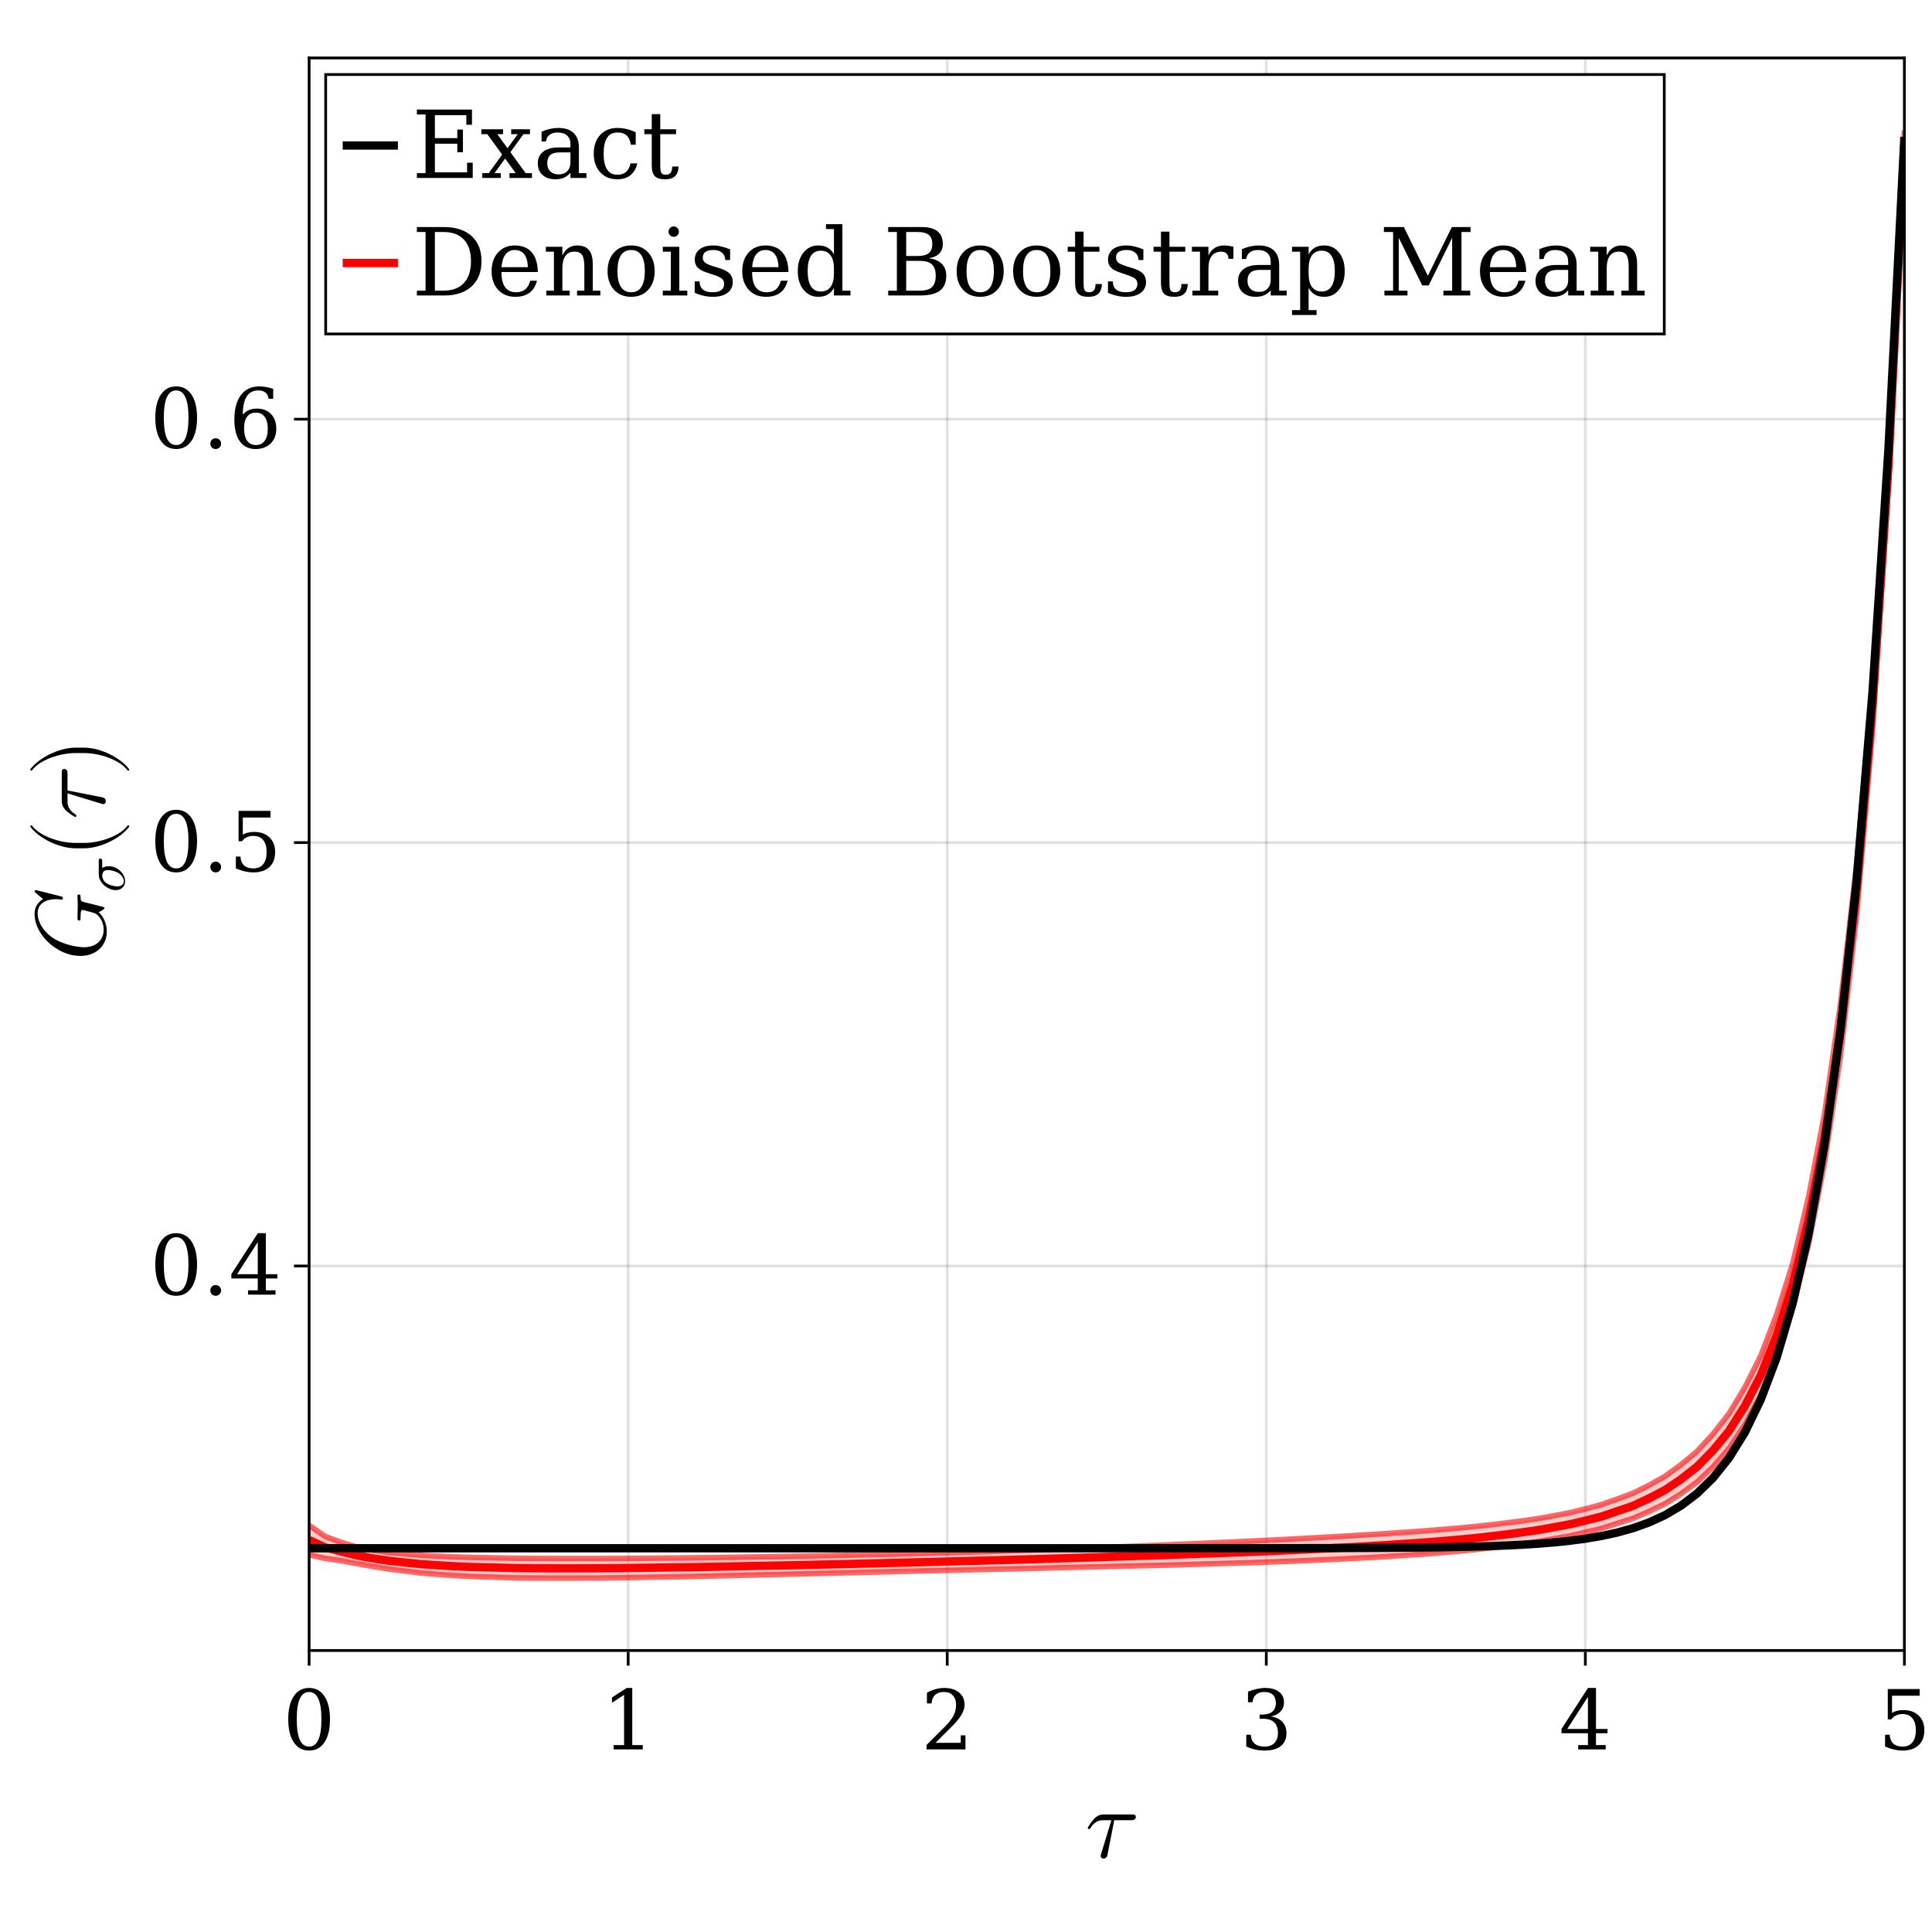 <?xml version="1.0" encoding="UTF-8"?>
<svg xmlns="http://www.w3.org/2000/svg" xmlns:xlink="http://www.w3.org/1999/xlink" width="525" height="525" viewBox="0 0 525 525">
<defs>
<g>
<g id="glyph-0-0-38b1ba74">
<path d="M 13.797 -10.984 C 13.797 -11.641 13.234 -11.641 12.719 -11.641 L 5.156 -11.641 C 4.609 -11.641 3.562 -11.641 2.375 -10.375 C 1.484 -9.391 0.734 -8.094 0.734 -7.938 C 0.734 -7.938 0.734 -7.672 1.047 -7.672 C 1.266 -7.672 1.328 -7.781 1.484 -7.984 C 2.812 -10.078 4.344 -10.078 4.906 -10.078 L 7.156 -10.078 L 4.516 -1.406 C 4.406 -1.078 4.234 -0.516 4.234 -0.406 C 4.234 -0.109 4.422 0.328 5.016 0.328 C 5.906 0.328 6.047 -0.438 6.125 -0.844 L 7.938 -10.078 L 12.469 -10.078 C 12.828 -10.078 13.797 -10.078 13.797 -10.984 Z M 13.797 -10.984 "/>
</g>
<g id="glyph-1-0-38b1ba74">
<path d="M 7.156 -0.766 C 8.27 -0.766 9.102 -1.379 9.656 -2.609 C 10.219 -3.836 10.5 -5.695 10.5 -8.188 C 10.5 -10.676 10.219 -12.535 9.656 -13.766 C 9.102 -14.992 8.27 -15.609 7.156 -15.609 C 6.031 -15.609 5.188 -14.992 4.625 -13.766 C 4.07 -12.535 3.797 -10.676 3.797 -8.188 C 3.797 -5.695 4.07 -3.836 4.625 -2.609 C 5.188 -1.379 6.031 -0.766 7.156 -0.766 Z M 7.156 0.312 C 5.375 0.312 3.984 -0.43 2.984 -1.922 C 1.984 -3.41 1.484 -5.5 1.484 -8.188 C 1.484 -10.875 1.984 -12.961 2.984 -14.453 C 3.984 -15.953 5.375 -16.703 7.156 -16.703 C 8.938 -16.703 10.328 -15.953 11.328 -14.453 C 12.328 -12.961 12.828 -10.875 12.828 -8.188 C 12.828 -5.5 12.328 -3.41 11.328 -1.922 C 10.328 -0.43 8.938 0.312 7.156 0.312 Z M 7.156 0.312 "/>
</g>
<g id="glyph-1-1-38b1ba74">
<path d="M 2.125 -1.141 C 2.125 -1.555 2.258 -1.906 2.531 -2.188 C 2.812 -2.469 3.16 -2.609 3.578 -2.609 C 3.984 -2.609 4.328 -2.469 4.609 -2.188 C 4.898 -1.906 5.047 -1.555 5.047 -1.141 C 5.047 -0.734 4.898 -0.391 4.609 -0.109 C 4.328 0.172 3.984 0.312 3.578 0.312 C 3.16 0.312 2.812 0.172 2.531 -0.109 C 2.258 -0.391 2.125 -0.734 2.125 -1.141 Z M 2.125 -1.141 "/>
</g>
<g id="glyph-2-0-38b1ba74">
<path d="M 3.203 0 L 3.203 -1.172 L 6.047 -1.172 L 6.047 -14.812 L 2.75 -12.672 L 2.75 -14.109 L 6.75 -16.703 L 8.266 -16.703 L 8.266 -1.172 L 11.125 -1.172 L 11.125 0 Z M 3.203 0 "/>
</g>
<g id="glyph-3-0-38b1ba74">
<path d="M 2.875 -12.484 L 1.641 -12.484 L 1.641 -15.406 C 2.43 -15.832 3.223 -16.156 4.016 -16.375 C 4.805 -16.594 5.582 -16.703 6.344 -16.703 C 8.051 -16.703 9.398 -16.285 10.391 -15.453 C 11.379 -14.629 11.875 -13.504 11.875 -12.078 C 11.875 -10.473 10.754 -8.555 8.516 -6.328 C 8.336 -6.16 8.207 -6.031 8.125 -5.938 L 3.984 -1.797 L 10.828 -1.797 L 10.828 -3.828 L 12.109 -3.828 L 12.109 0 L 1.531 0 L 1.531 -1.203 L 6.5 -6.156 C 7.602 -7.258 8.391 -8.27 8.859 -9.188 C 9.328 -10.102 9.562 -11.066 9.562 -12.078 C 9.562 -13.191 9.27 -14.055 8.688 -14.672 C 8.113 -15.297 7.32 -15.609 6.312 -15.609 C 5.27 -15.609 4.461 -15.348 3.891 -14.828 C 3.316 -14.305 2.977 -13.523 2.875 -12.484 Z M 2.875 -12.484 "/>
</g>
<g id="glyph-3-1-38b1ba74">
<path d="M 7.859 -5.562 L 7.859 -14.281 L 2.25 -5.562 Z M 12.688 0 L 5.219 0 L 5.219 -1.172 L 7.859 -1.172 L 7.859 -4.391 L 0.688 -4.391 L 0.688 -5.578 L 7.875 -16.703 L 10.047 -16.703 L 10.047 -5.562 L 13.188 -5.562 L 13.188 -4.391 L 10.047 -4.391 L 10.047 -1.172 L 12.688 -1.172 Z M 12.688 0 "/>
</g>
<g id="glyph-3-2-38b1ba74">
<path d="M 11.312 -16.406 L 11.312 -14.594 L 3.797 -14.594 L 3.797 -9.906 C 4.18 -10.164 4.629 -10.359 5.141 -10.484 C 5.648 -10.617 6.219 -10.688 6.844 -10.688 C 8.613 -10.688 10.008 -10.195 11.031 -9.219 C 12.062 -8.238 12.578 -6.898 12.578 -5.203 C 12.578 -3.461 12.055 -2.109 11.016 -1.141 C 9.984 -0.172 8.531 0.312 6.656 0.312 C 5.906 0.312 5.133 0.219 4.344 0.031 C 3.551 -0.145 2.738 -0.422 1.906 -0.797 L 1.906 -3.984 L 3.156 -3.984 C 3.219 -2.941 3.547 -2.145 4.141 -1.594 C 4.742 -1.039 5.582 -0.766 6.656 -0.766 C 7.812 -0.766 8.703 -1.145 9.328 -1.906 C 9.953 -2.664 10.266 -3.766 10.266 -5.203 C 10.266 -6.617 9.953 -7.707 9.328 -8.469 C 8.711 -9.227 7.82 -9.609 6.656 -9.609 C 6 -9.609 5.414 -9.488 4.906 -9.25 C 4.406 -9.02 3.961 -8.656 3.578 -8.156 L 2.641 -8.156 L 2.641 -16.406 Z M 11.312 -16.406 "/>
</g>
<g id="glyph-3-3-38b1ba74">
<path d="M 7.359 -0.766 C 8.391 -0.766 9.18 -1.145 9.734 -1.906 C 10.297 -2.664 10.578 -3.754 10.578 -5.172 C 10.578 -6.598 10.297 -7.688 9.734 -8.438 C 9.18 -9.195 8.391 -9.578 7.359 -9.578 C 6.316 -9.578 5.52 -9.211 4.969 -8.484 C 4.414 -7.754 4.141 -6.695 4.141 -5.312 C 4.141 -3.852 4.414 -2.727 4.969 -1.938 C 5.531 -1.156 6.328 -0.766 7.359 -0.766 Z M 3.781 -9.031 C 4.281 -9.582 4.844 -9.992 5.469 -10.266 C 6.102 -10.535 6.816 -10.672 7.609 -10.672 C 9.234 -10.672 10.52 -10.176 11.469 -9.188 C 12.414 -8.207 12.891 -6.867 12.891 -5.172 C 12.891 -3.516 12.379 -2.188 11.359 -1.188 C 10.336 -0.188 8.973 0.312 7.266 0.312 C 5.422 0.312 4 -0.375 3 -1.75 C 2 -3.133 1.5 -5.109 1.5 -7.672 C 1.5 -10.535 2.086 -12.754 3.266 -14.328 C 4.453 -15.91 6.117 -16.703 8.266 -16.703 C 8.836 -16.703 9.441 -16.645 10.078 -16.531 C 10.723 -16.426 11.379 -16.266 12.047 -16.047 L 12.047 -13.344 L 10.797 -13.344 C 10.711 -14.082 10.43 -14.645 9.953 -15.031 C 9.473 -15.414 8.832 -15.609 8.031 -15.609 C 6.613 -15.609 5.555 -15.066 4.859 -13.984 C 4.16 -12.91 3.801 -11.258 3.781 -9.031 Z M 3.781 -9.031 "/>
</g>
<g id="glyph-4-0-38b1ba74">
<path d="M 2.188 -15.703 C 3.039 -16.023 3.859 -16.27 4.641 -16.438 C 5.43 -16.613 6.172 -16.703 6.859 -16.703 C 8.461 -16.703 9.711 -16.352 10.609 -15.656 C 11.516 -14.969 11.969 -14.008 11.969 -12.781 C 11.969 -11.789 11.656 -10.961 11.031 -10.297 C 10.414 -9.641 9.535 -9.191 8.391 -8.953 C 9.742 -8.766 10.789 -8.273 11.531 -7.484 C 12.27 -6.703 12.641 -5.68 12.641 -4.422 C 12.641 -2.891 12.125 -1.719 11.094 -0.906 C 10.07 -0.094 8.594 0.312 6.656 0.312 C 5.801 0.312 4.961 0.219 4.141 0.031 C 3.328 -0.145 2.52 -0.422 1.719 -0.797 L 1.719 -3.984 L 2.938 -3.984 C 3.008 -2.922 3.363 -2.117 4 -1.578 C 4.645 -1.035 5.547 -0.766 6.703 -0.766 C 7.816 -0.766 8.695 -1.086 9.344 -1.734 C 10 -2.391 10.328 -3.281 10.328 -4.406 C 10.328 -5.695 9.992 -6.672 9.328 -7.328 C 8.66 -7.992 7.68 -8.328 6.391 -8.328 L 5.344 -8.328 L 5.344 -9.453 L 5.906 -9.453 C 7.188 -9.453 8.145 -9.719 8.781 -10.25 C 9.426 -10.781 9.75 -11.578 9.75 -12.641 C 9.75 -13.598 9.484 -14.332 8.953 -14.844 C 8.422 -15.352 7.664 -15.609 6.688 -15.609 C 5.695 -15.609 4.926 -15.375 4.375 -14.906 C 3.832 -14.438 3.516 -13.742 3.422 -12.828 L 2.188 -12.828 Z M 2.188 -15.703 "/>
</g>
<g id="glyph-5-0-38b1ba74">
<path d="M -7.016 -20.734 C -7.234 -20.734 -7.375 -20.625 -7.375 -20.391 C -7.375 -19.547 -7.297 -18.625 -7.297 -17.766 C -7.297 -16.609 -7.375 -15.391 -7.375 -14.234 C -7.375 -14.016 -7.375 -13.656 -6.828 -13.656 C -6.531 -13.656 -6.531 -13.953 -6.531 -14.359 L -6.531 -14.578 C -6.531 -14.938 -6.5 -15.391 -6.484 -15.734 C -6.406 -16.312 -6.375 -16.531 -6 -16.531 C -5.891 -16.531 -5.828 -16.531 -5.078 -16.312 C -2.672 -15.719 -2.375 -15.656 -1.625 -14.844 C -0.562 -13.688 -0.25 -12.203 -0.25 -11.172 C -0.25 -8.609 -2.031 -6.406 -5.609 -6.406 C -7.188 -6.406 -11.469 -7.047 -14.469 -9.234 C -16.953 -11.062 -18.203 -13.547 -18.203 -15.641 C -18.203 -18.5 -15.609 -19.469 -13.25 -19.469 C -12.562 -19.469 -11.688 -19.328 -11.609 -19.328 C -11.344 -19.328 -11.344 -19.609 -11.344 -19.734 C -11.344 -20.031 -11.359 -20.109 -11.828 -20.219 L -18.391 -21.875 C -18.5 -21.891 -18.656 -21.922 -18.766 -21.922 C -18.766 -21.922 -19.031 -21.891 -19.031 -21.625 C -19.031 -21.625 -19.031 -21.438 -18.734 -21.188 L -16.734 -19.5 C -18.609 -18.328 -19.031 -16.766 -19.031 -15.422 C -19.031 -9.859 -12.953 -4.047 -6.609 -4.047 C -2.266 -4.047 0.594 -6.859 0.594 -10.688 C 0.594 -13.172 -0.641 -15.141 -1.641 -15.938 C -1 -16.172 -0.031 -16.766 -0.031 -17.062 C -0.031 -17.25 -0.188 -17.312 -0.484 -17.391 L -5.641 -18.688 C -6.266 -18.844 -6.531 -18.906 -6.531 -20.094 C -6.531 -20.438 -6.531 -20.734 -7.016 -20.734 Z M -7.016 -20.734 "/>
</g>
<g id="glyph-6-0-38b1ba74">
<path d="M -6.594 -9.188 C -6.984 -9.188 -6.984 -8.844 -6.984 -8.562 L -6.984 -4.859 C -6.984 -2.422 -4.312 -0.609 -2.375 -0.609 C -0.953 -0.609 0.172 -1.578 0.172 -3.047 C 0.172 -4.953 -1.781 -7.109 -4.281 -7.109 C -4.547 -7.109 -5.328 -7.109 -6.047 -6.609 L -6.047 -8.391 C -6.047 -8.609 -6.047 -9.188 -6.594 -9.188 Z M -4.469 -6.078 C -3.703 -6.078 -2.375 -5.75 -1.562 -5.203 C -0.594 -4.562 -0.172 -3.688 -0.172 -3.062 C -0.172 -2.266 -0.766 -1.625 -1.922 -1.625 C -2.422 -1.625 -3.75 -1.812 -4.703 -2.375 C -5.812 -3.062 -6.047 -4.031 -6.047 -4.578 C -6.047 -5.953 -4.969 -6.078 -4.469 -6.078 Z M -4.469 -6.078 "/>
</g>
<g id="glyph-7-0-38b1ba74">
<path d="M 6.422 -8.969 C 6.344 -8.969 6.266 -8.906 6.203 -8.859 C 4.109 -6.047 -1.297 -4.188 -5.609 -4.188 L -7.891 -4.188 C -12.203 -4.188 -17.609 -6.047 -19.703 -8.859 C -19.766 -8.906 -19.844 -8.969 -19.922 -8.969 C -20.062 -8.969 -20.203 -8.828 -20.203 -8.688 C -20.203 -8.641 -20.172 -8.594 -20.141 -8.531 C -17.906 -5.562 -12.5 -2.734 -7.891 -2.734 L -5.609 -2.734 C -1 -2.734 4.406 -5.562 6.641 -8.531 C 6.672 -8.594 6.703 -8.641 6.703 -8.688 C 6.703 -8.828 6.562 -8.969 6.422 -8.969 Z M 6.422 -8.969 "/>
</g>
<g id="glyph-8-0-38b1ba74">
<path d="M -10.984 -13.797 C -11.641 -13.797 -11.641 -13.234 -11.641 -12.719 L -11.641 -5.156 C -11.641 -4.609 -11.641 -3.562 -10.375 -2.375 C -9.391 -1.484 -8.094 -0.734 -7.938 -0.734 C -7.938 -0.734 -7.672 -0.734 -7.672 -1.047 C -7.672 -1.266 -7.781 -1.328 -7.984 -1.484 C -10.078 -2.812 -10.078 -4.344 -10.078 -4.906 L -10.078 -7.156 L -1.406 -4.516 C -1.078 -4.406 -0.516 -4.234 -0.406 -4.234 C -0.109 -4.234 0.328 -4.422 0.328 -5.016 C 0.328 -5.906 -0.438 -6.047 -0.844 -6.125 L -10.078 -7.938 L -10.078 -12.469 C -10.078 -12.828 -10.078 -13.797 -10.984 -13.797 Z M -10.984 -13.797 "/>
</g>
<g id="glyph-9-0-38b1ba74">
<path d="M -5.609 -7.781 L -7.891 -7.781 C -12.5 -7.781 -17.906 -4.938 -20.141 -1.969 C -20.172 -1.922 -20.203 -1.859 -20.203 -1.812 C -20.203 -1.672 -20.062 -1.531 -19.922 -1.531 C -19.844 -1.531 -19.766 -1.594 -19.703 -1.641 C -17.609 -4.453 -12.203 -6.312 -7.891 -6.312 L -5.609 -6.312 C -1.297 -6.312 4.109 -4.453 6.203 -1.641 C 6.266 -1.594 6.344 -1.531 6.422 -1.531 C 6.562 -1.531 6.703 -1.672 6.703 -1.812 C 6.703 -1.859 6.672 -1.922 6.641 -1.969 C 4.406 -4.938 -1 -7.781 -5.609 -7.781 Z M -5.609 -7.781 "/>
</g>
<g id="glyph-10-0-38b1ba74">
<path d="M 7.156 -0.766 C 8.27 -0.766 9.102 -1.379 9.656 -2.609 C 10.219 -3.836 10.5 -5.695 10.5 -8.188 C 10.5 -10.676 10.219 -12.535 9.656 -13.766 C 9.102 -14.992 8.27 -15.609 7.156 -15.609 C 6.031 -15.609 5.188 -14.992 4.625 -13.766 C 4.07 -12.535 3.797 -10.676 3.797 -8.188 C 3.797 -5.695 4.07 -3.836 4.625 -2.609 C 5.188 -1.379 6.031 -0.766 7.156 -0.766 Z M 7.156 0.312 C 5.375 0.312 3.984 -0.43 2.984 -1.922 C 1.984 -3.41 1.484 -5.5 1.484 -8.188 C 1.484 -10.875 1.984 -12.961 2.984 -14.453 C 3.984 -15.953 5.375 -16.703 7.156 -16.703 C 8.938 -16.703 10.328 -15.953 11.328 -14.453 C 12.328 -12.961 12.828 -10.875 12.828 -8.188 C 12.828 -5.5 12.328 -3.41 11.328 -1.922 C 10.328 -0.43 8.938 0.312 7.156 0.312 Z M 7.156 0.312 "/>
</g>
<g id="glyph-11-0-38b1ba74">
<path d="M 1.406 0 L 1.406 -1.312 L 3.766 -1.312 L 3.766 -17.25 L 1.406 -17.25 L 1.406 -18.594 L 16.375 -18.594 L 16.375 -14.453 L 14.844 -14.453 L 14.844 -17.062 L 6.297 -17.062 L 6.297 -10.828 L 12.391 -10.828 L 12.391 -13.156 L 13.922 -13.156 L 13.922 -6.984 L 12.391 -6.984 L 12.391 -9.312 L 6.297 -9.312 L 6.297 -1.531 L 15.047 -1.531 L 15.047 -4.141 L 16.578 -4.141 L 16.578 0 Z M 1.406 0 "/>
</g>
<g id="glyph-11-1-38b1ba74">
<path d="M 10.141 -4.156 L 10.141 -6.953 L 7.203 -6.953 C 6.055 -6.953 5.207 -6.707 4.656 -6.219 C 4.102 -5.727 3.828 -4.977 3.828 -3.969 C 3.828 -3.051 4.109 -2.32 4.672 -1.781 C 5.234 -1.238 5.992 -0.969 6.953 -0.969 C 7.91 -0.969 8.68 -1.258 9.266 -1.844 C 9.848 -2.438 10.141 -3.207 10.141 -4.156 Z M 12.438 -8.266 L 12.438 -1.312 L 14.484 -1.312 L 14.484 0 L 10.141 0 L 10.141 -1.438 C 9.641 -0.82 9.055 -0.367 8.391 -0.078 C 7.723 0.211 6.945 0.359 6.062 0.359 C 4.594 0.359 3.426 -0.031 2.562 -0.812 C 1.695 -1.594 1.266 -2.645 1.266 -3.969 C 1.266 -5.344 1.758 -6.406 2.75 -7.156 C 3.738 -7.914 5.133 -8.297 6.938 -8.297 L 10.141 -8.297 L 10.141 -9.203 C 10.141 -10.203 9.832 -10.977 9.219 -11.531 C 8.613 -12.082 7.758 -12.359 6.656 -12.359 C 5.75 -12.359 5.023 -12.148 4.484 -11.734 C 3.941 -11.328 3.602 -10.719 3.469 -9.906 L 2.297 -9.906 L 2.297 -12.578 C 3.086 -12.922 3.859 -13.176 4.609 -13.344 C 5.359 -13.508 6.094 -13.594 6.812 -13.594 C 8.645 -13.594 10.039 -13.141 11 -12.234 C 11.957 -11.328 12.438 -10.004 12.438 -8.266 Z M 12.438 -8.266 "/>
</g>
<g id="glyph-11-2-38b1ba74">
<path d="M 2.75 -11.906 L 0.734 -11.906 L 0.734 -13.234 L 2.75 -13.234 L 2.75 -17.344 L 5.062 -17.344 L 5.062 -13.234 L 9.359 -13.234 L 9.359 -11.906 L 5.062 -11.906 L 5.062 -3.5 C 5.062 -2.375 5.164 -1.656 5.375 -1.344 C 5.594 -1.031 5.992 -0.875 6.578 -0.875 C 7.172 -0.875 7.602 -1.051 7.875 -1.406 C 8.156 -1.758 8.301 -2.328 8.312 -3.109 L 10.047 -3.109 C 9.984 -1.91 9.656 -1.031 9.062 -0.469 C 8.477 0.082 7.582 0.359 6.375 0.359 C 5.051 0.359 4.113 0.066 3.562 -0.516 C 3.02 -1.098 2.75 -2.094 2.75 -3.5 Z M 2.75 -11.906 "/>
</g>
<g id="glyph-12-0-38b1ba74">
<path d="M 7.422 -8.078 L 10.203 -11.906 L 8.422 -11.906 L 8.422 -13.234 L 13.516 -13.234 L 13.516 -11.906 L 11.75 -11.906 L 8.203 -7.016 L 12.344 -1.312 L 14.062 -1.312 L 14.062 0 L 7.953 0 L 7.953 -1.312 L 9.641 -1.312 L 6.766 -5.281 L 3.875 -1.312 L 5.594 -1.312 L 5.594 0 L 0.562 0 L 0.562 -1.312 L 2.312 -1.312 L 5.969 -6.344 L 1.938 -11.906 L 0.312 -11.906 L 0.312 -13.234 L 6.219 -13.234 L 6.219 -11.906 L 4.641 -11.906 Z M 7.422 -8.078 "/>
</g>
<g id="glyph-13-0-38b1ba74">
<path d="M 13.109 -3.969 C 12.785 -2.562 12.16 -1.488 11.234 -0.75 C 10.316 -0.008 9.129 0.359 7.672 0.359 C 5.742 0.359 4.191 -0.273 3.016 -1.547 C 1.848 -2.828 1.266 -4.52 1.266 -6.625 C 1.266 -8.738 1.848 -10.426 3.016 -11.688 C 4.191 -12.957 5.742 -13.594 7.672 -13.594 C 8.504 -13.594 9.336 -13.492 10.172 -13.297 C 11.004 -13.109 11.836 -12.812 12.672 -12.406 L 12.672 -9.031 L 11.344 -9.031 C 11.164 -10.188 10.785 -11.031 10.203 -11.562 C 9.617 -12.094 8.781 -12.359 7.688 -12.359 C 6.457 -12.359 5.523 -11.879 4.891 -10.922 C 4.266 -9.961 3.953 -8.531 3.953 -6.625 C 3.953 -4.719 4.266 -3.281 4.891 -2.312 C 5.516 -1.352 6.445 -0.875 7.688 -0.875 C 8.676 -0.875 9.461 -1.129 10.047 -1.641 C 10.641 -2.16 11.047 -2.938 11.266 -3.969 Z M 13.109 -3.969 "/>
</g>
<g id="glyph-14-0-38b1ba74">
<path d="M 6.297 -1.312 L 8.609 -1.312 C 11.023 -1.312 12.879 -2 14.172 -3.375 C 15.461 -4.758 16.109 -6.738 16.109 -9.312 C 16.109 -11.883 15.461 -13.848 14.172 -15.203 C 12.891 -16.566 11.035 -17.25 8.609 -17.25 L 6.297 -17.25 Z M 1.406 0 L 1.406 -1.312 L 3.766 -1.312 L 3.766 -17.25 L 1.406 -17.25 L 1.406 -18.594 L 8.797 -18.594 C 12.004 -18.594 14.5 -17.773 16.281 -16.141 C 18.07 -14.504 18.969 -12.227 18.969 -9.312 C 18.969 -6.395 18.07 -4.113 16.281 -2.469 C 14.488 -0.82 11.992 0 8.797 0 Z M 1.406 0 "/>
</g>
<g id="glyph-14-1-38b1ba74">
<path d="M 1.047 0 L 1.047 -1.312 L 3.109 -1.312 L 3.109 -11.906 L 0.922 -11.906 L 0.922 -13.234 L 5.406 -13.234 L 5.406 -10.875 C 5.82 -11.781 6.367 -12.457 7.047 -12.906 C 7.723 -13.363 8.508 -13.594 9.406 -13.594 C 10.875 -13.594 11.953 -13.172 12.641 -12.328 C 13.328 -11.492 13.672 -10.191 13.672 -8.422 L 13.672 -1.312 L 15.719 -1.312 L 15.719 0 L 9.391 0 L 9.391 -1.312 L 11.375 -1.312 L 11.375 -7.688 C 11.375 -9.312 11.172 -10.422 10.766 -11.016 C 10.367 -11.617 9.672 -11.922 8.672 -11.922 C 7.609 -11.922 6.797 -11.531 6.234 -10.75 C 5.68 -9.977 5.406 -8.852 5.406 -7.375 L 5.406 -1.312 L 7.391 -1.312 L 7.391 0 Z M 1.047 0 "/>
</g>
<g id="glyph-14-2-38b1ba74">
<path d="M 2.484 -17.344 C 2.484 -17.727 2.617 -18.062 2.891 -18.344 C 3.172 -18.625 3.504 -18.766 3.891 -18.766 C 4.273 -18.766 4.602 -18.625 4.875 -18.344 C 5.156 -18.062 5.297 -17.727 5.297 -17.344 C 5.297 -16.957 5.16 -16.625 4.891 -16.344 C 4.617 -16.07 4.285 -15.938 3.891 -15.938 C 3.504 -15.938 3.172 -16.07 2.891 -16.344 C 2.617 -16.625 2.484 -16.957 2.484 -17.344 Z M 5.406 -1.312 L 7.578 -1.312 L 7.578 0 L 0.922 0 L 0.922 -1.312 L 3.109 -1.312 L 3.109 -11.906 L 0.922 -11.906 L 0.922 -13.234 L 5.406 -13.234 Z M 5.406 -1.312 "/>
</g>
<g id="glyph-14-3-38b1ba74">
<path d="M 13.828 -6.375 L 3.953 -6.375 L 3.953 -6.281 C 3.953 -4.488 4.285 -3.141 4.953 -2.234 C 5.629 -1.328 6.625 -0.875 7.938 -0.875 C 8.938 -0.875 9.758 -1.133 10.406 -1.656 C 11.051 -2.188 11.5 -2.973 11.75 -4.016 L 13.594 -4.016 C 13.227 -2.555 12.551 -1.461 11.562 -0.734 C 10.582 -0.004 9.289 0.359 7.688 0.359 C 5.758 0.359 4.207 -0.273 3.031 -1.547 C 1.852 -2.828 1.266 -4.52 1.266 -6.625 C 1.266 -8.719 1.844 -10.398 3 -11.672 C 4.156 -12.953 5.672 -13.594 7.547 -13.594 C 9.547 -13.594 11.082 -12.977 12.156 -11.75 C 13.227 -10.52 13.785 -8.727 13.828 -6.375 Z M 11.125 -7.688 C 11.07 -9.238 10.742 -10.406 10.141 -11.188 C 9.535 -11.969 8.672 -12.359 7.547 -12.359 C 6.492 -12.359 5.66 -11.961 5.047 -11.172 C 4.441 -10.391 4.078 -9.227 3.953 -7.688 Z M 11.125 -7.688 "/>
</g>
<g id="glyph-14-4-38b1ba74">
<path d="M 13.391 -1.312 L 15.578 -1.312 L 15.578 0 L 11.094 0 L 11.094 -2.062 C 10.645 -1.238 10.07 -0.629 9.375 -0.234 C 8.688 0.16 7.832 0.359 6.812 0.359 C 5.188 0.359 3.852 -0.285 2.812 -1.578 C 1.781 -2.867 1.266 -4.551 1.266 -6.625 C 1.266 -8.695 1.781 -10.375 2.812 -11.656 C 3.844 -12.945 5.176 -13.594 6.812 -13.594 C 7.832 -13.594 8.688 -13.395 9.375 -13 C 10.07 -12.602 10.645 -11.992 11.094 -11.172 L 11.094 -18.047 L 8.922 -18.047 L 8.922 -19.375 L 13.391 -19.375 Z M 11.094 -5.969 L 11.094 -7.266 C 11.094 -8.859 10.785 -10.07 10.172 -10.906 C 9.566 -11.75 8.68 -12.172 7.516 -12.172 C 6.336 -12.172 5.445 -11.703 4.844 -10.766 C 4.25 -9.836 3.953 -8.457 3.953 -6.625 C 3.953 -4.801 4.25 -3.422 4.844 -2.484 C 5.445 -1.547 6.336 -1.078 7.516 -1.078 C 8.68 -1.078 9.566 -1.492 10.172 -2.328 C 10.785 -3.16 11.094 -4.375 11.094 -5.969 Z M 11.094 -5.969 "/>
</g>
<g id="glyph-14-5-38b1ba74">
</g>
<g id="glyph-14-6-38b1ba74">
<path d="M 7.672 -0.875 C 8.898 -0.875 9.828 -1.359 10.453 -2.328 C 11.078 -3.297 11.391 -4.727 11.391 -6.625 C 11.391 -8.52 11.078 -9.945 10.453 -10.906 C 9.828 -11.875 8.898 -12.359 7.672 -12.359 C 6.441 -12.359 5.516 -11.875 4.891 -10.906 C 4.266 -9.945 3.953 -8.52 3.953 -6.625 C 3.953 -4.727 4.266 -3.297 4.891 -2.328 C 5.523 -1.359 6.453 -0.875 7.672 -0.875 Z M 7.672 0.359 C 5.742 0.359 4.191 -0.273 3.016 -1.547 C 1.848 -2.828 1.266 -4.52 1.266 -6.625 C 1.266 -8.727 1.848 -10.414 3.016 -11.688 C 4.18 -12.957 5.734 -13.594 7.672 -13.594 C 9.609 -13.594 11.156 -12.957 12.312 -11.688 C 13.477 -10.414 14.062 -8.727 14.062 -6.625 C 14.062 -4.52 13.477 -2.828 12.312 -1.547 C 11.156 -0.273 9.609 0.359 7.672 0.359 Z M 7.672 0.359 "/>
</g>
<g id="glyph-14-7-38b1ba74">
<path d="M 2.75 -11.906 L 0.734 -11.906 L 0.734 -13.234 L 2.75 -13.234 L 2.75 -17.344 L 5.062 -17.344 L 5.062 -13.234 L 9.359 -13.234 L 9.359 -11.906 L 5.062 -11.906 L 5.062 -3.5 C 5.062 -2.375 5.164 -1.656 5.375 -1.344 C 5.594 -1.031 5.992 -0.875 6.578 -0.875 C 7.172 -0.875 7.602 -1.051 7.875 -1.406 C 8.156 -1.758 8.301 -2.328 8.312 -3.109 L 10.047 -3.109 C 9.984 -1.91 9.656 -1.031 9.062 -0.469 C 8.477 0.082 7.582 0.359 6.375 0.359 C 5.051 0.359 4.113 0.066 3.562 -0.516 C 3.02 -1.098 2.75 -2.094 2.75 -3.5 Z M 2.75 -11.906 "/>
</g>
<g id="glyph-14-8-38b1ba74">
<path d="M 1.406 0 L 1.406 -1.312 L 3.766 -1.312 L 3.766 -17.25 L 1.266 -17.25 L 1.266 -18.594 L 6.688 -18.594 L 13.203 -5.359 L 19.734 -18.594 L 24.812 -18.594 L 24.812 -17.25 L 22.344 -17.25 L 22.344 -1.312 L 24.719 -1.312 L 24.719 0 L 17.438 0 L 17.438 -1.312 L 19.812 -1.312 L 19.812 -15.688 L 13.438 -2.734 L 11.672 -2.734 L 5.297 -15.688 L 5.297 -1.312 L 7.672 -1.312 L 7.672 0 Z M 1.406 0 "/>
</g>
<g id="glyph-15-0-38b1ba74">
<path d="M 13.828 -6.375 L 3.953 -6.375 L 3.953 -6.281 C 3.953 -4.488 4.285 -3.141 4.953 -2.234 C 5.629 -1.328 6.625 -0.875 7.938 -0.875 C 8.938 -0.875 9.758 -1.133 10.406 -1.656 C 11.051 -2.188 11.5 -2.973 11.75 -4.016 L 13.594 -4.016 C 13.227 -2.555 12.551 -1.461 11.562 -0.734 C 10.582 -0.004 9.289 0.359 7.688 0.359 C 5.758 0.359 4.207 -0.273 3.031 -1.547 C 1.852 -2.828 1.266 -4.52 1.266 -6.625 C 1.266 -8.719 1.844 -10.398 3 -11.672 C 4.156 -12.953 5.672 -13.594 7.547 -13.594 C 9.547 -13.594 11.082 -12.977 12.156 -11.75 C 13.227 -10.52 13.785 -8.727 13.828 -6.375 Z M 11.125 -7.688 C 11.07 -9.238 10.742 -10.406 10.141 -11.188 C 9.535 -11.969 8.672 -12.359 7.547 -12.359 C 6.492 -12.359 5.66 -11.961 5.047 -11.172 C 4.441 -10.391 4.078 -9.227 3.953 -7.688 Z M 11.125 -7.688 "/>
</g>
<g id="glyph-16-0-38b1ba74">
<path d="M 7.672 -0.875 C 8.898 -0.875 9.828 -1.359 10.453 -2.328 C 11.078 -3.297 11.391 -4.727 11.391 -6.625 C 11.391 -8.52 11.078 -9.945 10.453 -10.906 C 9.828 -11.875 8.898 -12.359 7.672 -12.359 C 6.441 -12.359 5.516 -11.875 4.891 -10.906 C 4.266 -9.945 3.953 -8.52 3.953 -6.625 C 3.953 -4.727 4.266 -3.297 4.891 -2.328 C 5.523 -1.359 6.453 -0.875 7.672 -0.875 Z M 7.672 0.359 C 5.742 0.359 4.191 -0.273 3.016 -1.547 C 1.848 -2.828 1.266 -4.52 1.266 -6.625 C 1.266 -8.727 1.848 -10.414 3.016 -11.688 C 4.18 -12.957 5.734 -13.594 7.672 -13.594 C 9.609 -13.594 11.156 -12.957 12.312 -11.688 C 13.477 -10.414 14.062 -8.727 14.062 -6.625 C 14.062 -4.52 13.477 -2.828 12.312 -1.547 C 11.156 -0.273 9.609 0.359 7.672 0.359 Z M 7.672 0.359 "/>
</g>
<g id="glyph-16-1-38b1ba74">
<path d="M 1.438 -0.734 L 1.438 -3.828 L 2.75 -3.828 C 2.781 -2.836 3.086 -2.098 3.672 -1.609 C 4.266 -1.117 5.133 -0.875 6.281 -0.875 C 7.301 -0.875 8.082 -1.066 8.625 -1.453 C 9.164 -1.836 9.438 -2.398 9.438 -3.141 C 9.438 -3.723 9.238 -4.191 8.844 -4.547 C 8.445 -4.898 7.613 -5.281 6.344 -5.688 L 4.688 -6.25 C 3.551 -6.613 2.727 -7.066 2.219 -7.609 C 1.707 -8.16 1.453 -8.863 1.453 -9.719 C 1.453 -10.926 1.895 -11.875 2.781 -12.562 C 3.676 -13.25 4.906 -13.594 6.469 -13.594 C 7.164 -13.594 7.898 -13.5 8.672 -13.312 C 9.453 -13.133 10.25 -12.875 11.062 -12.531 L 11.062 -9.641 L 9.75 -9.641 C 9.719 -10.492 9.414 -11.16 8.844 -11.641 C 8.281 -12.117 7.516 -12.359 6.547 -12.359 C 5.586 -12.359 4.859 -12.188 4.359 -11.844 C 3.867 -11.508 3.625 -11.004 3.625 -10.328 C 3.625 -9.766 3.812 -9.316 4.188 -8.984 C 4.562 -8.648 5.305 -8.305 6.422 -7.953 L 8.25 -7.391 C 9.5 -7.004 10.398 -6.52 10.953 -5.938 C 11.504 -5.352 11.781 -4.598 11.781 -3.672 C 11.781 -2.422 11.301 -1.438 10.344 -0.719 C 9.383 0 8.062 0.359 6.375 0.359 C 5.52 0.359 4.688 0.266 3.875 0.078 C 3.062 -0.098 2.25 -0.367 1.438 -0.734 Z M 1.438 -0.734 "/>
</g>
<g id="glyph-17-0-38b1ba74">
<path d="M 6.297 -1.312 L 10.016 -1.312 C 11.516 -1.312 12.609 -1.633 13.297 -2.281 C 13.984 -2.938 14.328 -3.969 14.328 -5.375 C 14.328 -6.781 13.984 -7.801 13.297 -8.438 C 12.617 -9.082 11.523 -9.406 10.016 -9.406 L 6.297 -9.406 Z M 6.297 -10.734 L 9.469 -10.734 C 10.82 -10.734 11.812 -10.992 12.438 -11.516 C 13.07 -12.035 13.391 -12.863 13.391 -14 C 13.391 -15.133 13.07 -15.957 12.438 -16.469 C 11.812 -16.988 10.82 -17.25 9.469 -17.25 L 6.297 -17.25 Z M 1.406 0 L 1.406 -1.312 L 3.766 -1.312 L 3.766 -17.25 L 1.406 -17.25 L 1.406 -18.594 L 10.578 -18.594 C 12.453 -18.594 13.863 -18.207 14.812 -17.438 C 15.77 -16.664 16.25 -15.52 16.25 -14 C 16.25 -12.895 15.914 -12.016 15.25 -11.359 C 14.594 -10.703 13.629 -10.297 12.359 -10.141 C 13.941 -9.941 15.141 -9.438 15.953 -8.625 C 16.773 -7.82 17.188 -6.738 17.188 -5.375 C 17.188 -3.531 16.602 -2.172 15.438 -1.297 C 14.281 -0.43 12.469 0 10 0 Z M 1.406 0 "/>
</g>
<g id="glyph-17-1-38b1ba74">
<path d="M 1.438 -0.734 L 1.438 -3.828 L 2.75 -3.828 C 2.781 -2.836 3.086 -2.098 3.672 -1.609 C 4.266 -1.117 5.133 -0.875 6.281 -0.875 C 7.301 -0.875 8.082 -1.066 8.625 -1.453 C 9.164 -1.836 9.438 -2.398 9.438 -3.141 C 9.438 -3.723 9.238 -4.191 8.844 -4.547 C 8.445 -4.898 7.613 -5.281 6.344 -5.688 L 4.688 -6.25 C 3.551 -6.613 2.727 -7.066 2.219 -7.609 C 1.707 -8.16 1.453 -8.863 1.453 -9.719 C 1.453 -10.926 1.895 -11.875 2.781 -12.562 C 3.676 -13.25 4.906 -13.594 6.469 -13.594 C 7.164 -13.594 7.898 -13.5 8.672 -13.312 C 9.453 -13.133 10.25 -12.875 11.062 -12.531 L 11.062 -9.641 L 9.75 -9.641 C 9.719 -10.492 9.414 -11.16 8.844 -11.641 C 8.281 -12.117 7.516 -12.359 6.547 -12.359 C 5.586 -12.359 4.859 -12.188 4.359 -11.844 C 3.867 -11.508 3.625 -11.004 3.625 -10.328 C 3.625 -9.766 3.812 -9.316 4.188 -8.984 C 4.562 -8.648 5.305 -8.305 6.422 -7.953 L 8.25 -7.391 C 9.5 -7.004 10.398 -6.52 10.953 -5.938 C 11.504 -5.352 11.781 -4.598 11.781 -3.672 C 11.781 -2.422 11.301 -1.438 10.344 -0.719 C 9.383 0 8.062 0.359 6.375 0.359 C 5.52 0.359 4.688 0.266 3.875 0.078 C 3.062 -0.098 2.25 -0.367 1.438 -0.734 Z M 1.438 -0.734 "/>
</g>
<g id="glyph-17-2-38b1ba74">
<path d="M 12.188 -13.266 L 12.188 -9.953 L 10.875 -9.953 C 10.832 -10.609 10.648 -11.098 10.328 -11.422 C 10.004 -11.742 9.531 -11.906 8.906 -11.906 C 7.77 -11.906 6.898 -11.516 6.297 -10.734 C 5.703 -9.953 5.406 -8.832 5.406 -7.375 L 5.406 -1.312 L 8.062 -1.312 L 8.062 0 L 1.047 0 L 1.047 -1.312 L 3.109 -1.312 L 3.109 -11.922 L 0.922 -11.922 L 0.922 -13.234 L 5.406 -13.234 L 5.406 -10.875 C 5.852 -11.801 6.426 -12.484 7.125 -12.922 C 7.832 -13.367 8.695 -13.594 9.719 -13.594 C 10.082 -13.594 10.469 -13.562 10.875 -13.5 C 11.289 -13.445 11.727 -13.367 12.188 -13.266 Z M 12.188 -13.266 "/>
</g>
<g id="glyph-17-3-38b1ba74">
<path d="M 5.234 -7.266 L 5.234 -5.969 C 5.234 -4.375 5.535 -3.16 6.141 -2.328 C 6.754 -1.492 7.641 -1.078 8.797 -1.078 C 9.973 -1.078 10.859 -1.547 11.453 -2.484 C 12.055 -3.422 12.359 -4.801 12.359 -6.625 C 12.359 -8.457 12.055 -9.836 11.453 -10.766 C 10.859 -11.703 9.973 -12.172 8.797 -12.172 C 7.641 -12.172 6.754 -11.75 6.141 -10.906 C 5.535 -10.07 5.234 -8.859 5.234 -7.266 Z M 2.938 -11.906 L 0.734 -11.906 L 0.734 -13.234 L 5.234 -13.234 L 5.234 -11.172 C 5.68 -11.992 6.25 -12.602 6.938 -13 C 7.633 -13.395 8.492 -13.594 9.516 -13.594 C 11.141 -13.594 12.469 -12.945 13.5 -11.656 C 14.531 -10.375 15.047 -8.695 15.047 -6.625 C 15.047 -4.551 14.531 -2.867 13.5 -1.578 C 12.469 -0.285 11.141 0.359 9.516 0.359 C 8.492 0.359 7.633 0.16 6.938 -0.234 C 6.25 -0.629 5.68 -1.238 5.234 -2.062 L 5.234 3.969 L 7.391 3.969 L 7.391 5.297 L 0.734 5.297 L 0.734 3.969 L 2.938 3.969 Z M 2.938 -11.906 "/>
</g>
<g id="glyph-18-0-38b1ba74">
<path d="M 7.672 -0.875 C 8.898 -0.875 9.828 -1.359 10.453 -2.328 C 11.078 -3.297 11.391 -4.727 11.391 -6.625 C 11.391 -8.52 11.078 -9.945 10.453 -10.906 C 9.828 -11.875 8.898 -12.359 7.672 -12.359 C 6.441 -12.359 5.516 -11.875 4.891 -10.906 C 4.266 -9.945 3.953 -8.52 3.953 -6.625 C 3.953 -4.727 4.266 -3.297 4.891 -2.328 C 5.523 -1.359 6.453 -0.875 7.672 -0.875 Z M 7.672 0.359 C 5.742 0.359 4.191 -0.273 3.016 -1.547 C 1.848 -2.828 1.266 -4.52 1.266 -6.625 C 1.266 -8.727 1.848 -10.414 3.016 -11.688 C 4.18 -12.957 5.734 -13.594 7.672 -13.594 C 9.609 -13.594 11.156 -12.957 12.312 -11.688 C 13.477 -10.414 14.062 -8.727 14.062 -6.625 C 14.062 -4.52 13.477 -2.828 12.312 -1.547 C 11.156 -0.273 9.609 0.359 7.672 0.359 Z M 7.672 0.359 "/>
</g>
<g id="glyph-18-1-38b1ba74">
<path d="M 10.141 -4.156 L 10.141 -6.953 L 7.203 -6.953 C 6.055 -6.953 5.207 -6.707 4.656 -6.219 C 4.102 -5.727 3.828 -4.977 3.828 -3.969 C 3.828 -3.051 4.109 -2.32 4.672 -1.781 C 5.234 -1.238 5.992 -0.969 6.953 -0.969 C 7.91 -0.969 8.68 -1.258 9.266 -1.844 C 9.848 -2.438 10.141 -3.207 10.141 -4.156 Z M 12.438 -8.266 L 12.438 -1.312 L 14.484 -1.312 L 14.484 0 L 10.141 0 L 10.141 -1.438 C 9.641 -0.82 9.055 -0.367 8.391 -0.078 C 7.723 0.211 6.945 0.359 6.062 0.359 C 4.594 0.359 3.426 -0.031 2.562 -0.812 C 1.695 -1.594 1.266 -2.645 1.266 -3.969 C 1.266 -5.344 1.758 -6.406 2.75 -7.156 C 3.738 -7.914 5.133 -8.297 6.938 -8.297 L 10.141 -8.297 L 10.141 -9.203 C 10.141 -10.203 9.832 -10.977 9.219 -11.531 C 8.613 -12.082 7.758 -12.359 6.656 -12.359 C 5.75 -12.359 5.023 -12.148 4.484 -11.734 C 3.941 -11.328 3.602 -10.719 3.469 -9.906 L 2.297 -9.906 L 2.297 -12.578 C 3.086 -12.922 3.859 -13.176 4.609 -13.344 C 5.359 -13.508 6.094 -13.594 6.812 -13.594 C 8.645 -13.594 10.039 -13.141 11 -12.234 C 11.957 -11.328 12.438 -10.004 12.438 -8.266 Z M 12.438 -8.266 "/>
</g>
<g id="glyph-19-0-38b1ba74">
<path d="M 13.828 -6.375 L 3.953 -6.375 L 3.953 -6.281 C 3.953 -4.488 4.285 -3.141 4.953 -2.234 C 5.629 -1.328 6.625 -0.875 7.938 -0.875 C 8.938 -0.875 9.758 -1.133 10.406 -1.656 C 11.051 -2.188 11.5 -2.973 11.75 -4.016 L 13.594 -4.016 C 13.227 -2.555 12.551 -1.461 11.562 -0.734 C 10.582 -0.004 9.289 0.359 7.688 0.359 C 5.758 0.359 4.207 -0.273 3.031 -1.547 C 1.852 -2.828 1.266 -4.52 1.266 -6.625 C 1.266 -8.719 1.844 -10.398 3 -11.672 C 4.156 -12.953 5.672 -13.594 7.547 -13.594 C 9.547 -13.594 11.082 -12.977 12.156 -11.75 C 13.227 -10.52 13.785 -8.727 13.828 -6.375 Z M 11.125 -7.688 C 11.07 -9.238 10.742 -10.406 10.141 -11.188 C 9.535 -11.969 8.672 -12.359 7.547 -12.359 C 6.492 -12.359 5.66 -11.961 5.047 -11.172 C 4.441 -10.391 4.078 -9.227 3.953 -7.688 Z M 11.125 -7.688 "/>
</g>
<g id="glyph-20-0-38b1ba74">
<path d="M 10.141 -4.156 L 10.141 -6.953 L 7.203 -6.953 C 6.055 -6.953 5.207 -6.707 4.656 -6.219 C 4.102 -5.727 3.828 -4.977 3.828 -3.969 C 3.828 -3.051 4.109 -2.32 4.672 -1.781 C 5.234 -1.238 5.992 -0.969 6.953 -0.969 C 7.91 -0.969 8.68 -1.258 9.266 -1.844 C 9.848 -2.438 10.141 -3.207 10.141 -4.156 Z M 12.438 -8.266 L 12.438 -1.312 L 14.484 -1.312 L 14.484 0 L 10.141 0 L 10.141 -1.438 C 9.641 -0.82 9.055 -0.367 8.391 -0.078 C 7.723 0.211 6.945 0.359 6.062 0.359 C 4.594 0.359 3.426 -0.031 2.562 -0.812 C 1.695 -1.594 1.266 -2.645 1.266 -3.969 C 1.266 -5.344 1.758 -6.406 2.75 -7.156 C 3.738 -7.914 5.133 -8.297 6.938 -8.297 L 10.141 -8.297 L 10.141 -9.203 C 10.141 -10.203 9.832 -10.977 9.219 -11.531 C 8.613 -12.082 7.758 -12.359 6.656 -12.359 C 5.75 -12.359 5.023 -12.148 4.484 -11.734 C 3.941 -11.328 3.602 -10.719 3.469 -9.906 L 2.297 -9.906 L 2.297 -12.578 C 3.086 -12.922 3.859 -13.176 4.609 -13.344 C 5.359 -13.508 6.094 -13.594 6.812 -13.594 C 8.645 -13.594 10.039 -13.141 11 -12.234 C 11.957 -11.328 12.438 -10.004 12.438 -8.266 Z M 12.438 -8.266 "/>
</g>
</g>
<clipPath id="clip-0-38b1ba74">
<path clip-rule="nonzero" d="M 84 35 L 517.5 35 L 517.5 429 L 84 429 Z M 84 35 "/>
</clipPath>
<clipPath id="clip-1-38b1ba74">
<path clip-rule="nonzero" d="M 84 33 L 517.5 33 L 517.5 433 L 84 433 Z M 84 33 "/>
</clipPath>
<clipPath id="clip-2-38b1ba74">
<path clip-rule="nonzero" d="M 84 39 L 517.5 39 L 517.5 434 L 84 434 Z M 84 39 "/>
</clipPath>
<clipPath id="clip-3-38b1ba74">
<path clip-rule="nonzero" d="M 84 31 L 517.5 31 L 517.5 428 L 84 428 Z M 84 31 "/>
</clipPath>
<clipPath id="clip-4-38b1ba74">
<path clip-rule="nonzero" d="M 84 30 L 517.5 30 L 517.5 428 L 84 428 Z M 84 30 "/>
</clipPath>
</defs>
<rect x="-52.5" y="-52.5" width="630" height="630" fill="rgb(100%, 100%, 100%)" fill-opacity="1"/>
<path fill-rule="nonzero" fill="rgb(100%, 100%, 100%)" fill-opacity="1" d="M 84 448.5 L 517.5 448.5 L 517.5 15.75 L 84 15.75 Z M 84 448.5 "/>
<path fill="none" stroke-width="1" stroke-linecap="butt" stroke-linejoin="miter" stroke="rgb(0%, 0%, 0%)" stroke-opacity="0.12" stroke-miterlimit="1.155" d="M 112 598 L 112 21 " transform="matrix(0.75, 0, 0, 0.75, 0, 0)"/>
<path fill="none" stroke-width="1" stroke-linecap="butt" stroke-linejoin="miter" stroke="rgb(0%, 0%, 0%)" stroke-opacity="0.12" stroke-miterlimit="1.155" d="M 227.599 598 L 227.599 21 " transform="matrix(0.75, 0, 0, 0.75, 0, 0)"/>
<path fill="none" stroke-width="1" stroke-linecap="butt" stroke-linejoin="miter" stroke="rgb(0%, 0%, 0%)" stroke-opacity="0.12" stroke-miterlimit="1.155" d="M 343.198 598 L 343.198 21 " transform="matrix(0.75, 0, 0, 0.75, 0, 0)"/>
<path fill="none" stroke-width="1" stroke-linecap="butt" stroke-linejoin="miter" stroke="rgb(0%, 0%, 0%)" stroke-opacity="0.12" stroke-miterlimit="1.155" d="M 458.802 598 L 458.802 21 " transform="matrix(0.75, 0, 0, 0.75, 0, 0)"/>
<path fill="none" stroke-width="1" stroke-linecap="butt" stroke-linejoin="miter" stroke="rgb(0%, 0%, 0%)" stroke-opacity="0.12" stroke-miterlimit="1.155" d="M 574.401 598 L 574.401 21 " transform="matrix(0.75, 0, 0, 0.75, 0, 0)"/>
<path fill="none" stroke-width="1" stroke-linecap="butt" stroke-linejoin="miter" stroke="rgb(0%, 0%, 0%)" stroke-opacity="0.12" stroke-miterlimit="1.155" d="M 690 598 L 690 21 " transform="matrix(0.75, 0, 0, 0.75, 0, 0)"/>
<path fill="none" stroke-width="1" stroke-linecap="butt" stroke-linejoin="miter" stroke="rgb(0%, 0%, 0%)" stroke-opacity="0.12" stroke-miterlimit="1.155" d="M 112 458.688 L 690 458.688 " transform="matrix(0.75, 0, 0, 0.75, 0, 0)"/>
<path fill="none" stroke-width="1" stroke-linecap="butt" stroke-linejoin="miter" stroke="rgb(0%, 0%, 0%)" stroke-opacity="0.12" stroke-miterlimit="1.155" d="M 112 305.286 L 690 305.286 " transform="matrix(0.75, 0, 0, 0.75, 0, 0)"/>
<path fill="none" stroke-width="1" stroke-linecap="butt" stroke-linejoin="miter" stroke="rgb(0%, 0%, 0%)" stroke-opacity="0.12" stroke-miterlimit="1.155" d="M 112 151.885 L 690 151.885 " transform="matrix(0.75, 0, 0, 0.75, 0, 0)"/>
<g fill="rgb(0%, 0%, 0%)" fill-opacity="1">
<use xlink:href="#glyph-0-0-38b1ba74" x="294.851" y="504.703"/>
</g>
<g fill="rgb(0%, 0%, 0%)" fill-opacity="1">
<use xlink:href="#glyph-1-0-38b1ba74" x="76.842" y="475.385"/>
</g>
<g fill="rgb(0%, 0%, 0%)" fill-opacity="1">
<use xlink:href="#glyph-2-0-38b1ba74" x="163.542" y="475.385"/>
</g>
<g fill="rgb(0%, 0%, 0%)" fill-opacity="1">
<use xlink:href="#glyph-3-0-38b1ba74" x="250.242" y="475.385"/>
</g>
<g fill="rgb(0%, 0%, 0%)" fill-opacity="1">
<use xlink:href="#glyph-4-0-38b1ba74" x="336.942" y="475.385"/>
</g>
<g fill="rgb(0%, 0%, 0%)" fill-opacity="1">
<use xlink:href="#glyph-3-1-38b1ba74" x="423.642" y="475.385"/>
</g>
<g fill="rgb(0%, 0%, 0%)" fill-opacity="1">
<use xlink:href="#glyph-3-2-38b1ba74" x="510.342" y="475.385"/>
</g>
<g fill="rgb(0%, 0%, 0%)" fill-opacity="1">
<use xlink:href="#glyph-5-0-38b1ba74" x="28.425" y="263.807"/>
</g>
<g fill="rgb(0%, 0%, 0%)" fill-opacity="1">
<use xlink:href="#glyph-6-0-38b1ba74" x="33.825" y="242.498"/>
</g>
<g fill="rgb(0%, 0%, 0%)" fill-opacity="1">
<use xlink:href="#glyph-7-0-38b1ba74" x="28.425" y="233.248"/>
</g>
<g fill="rgb(0%, 0%, 0%)" fill-opacity="1">
<use xlink:href="#glyph-8-0-38b1ba74" x="28.425" y="222.745"/>
</g>
<g fill="rgb(0%, 0%, 0%)" fill-opacity="1">
<use xlink:href="#glyph-9-0-38b1ba74" x="28.425" y="210.946"/>
</g>
<g fill="rgb(0%, 0%, 0%)" fill-opacity="1">
<use xlink:href="#glyph-10-0-38b1ba74" x="40.718" y="351.805"/>
</g>
<g fill="rgb(0%, 0%, 0%)" fill-opacity="1">
<use xlink:href="#glyph-1-1-38b1ba74" x="55.033" y="351.805"/>
</g>
<g fill="rgb(0%, 0%, 0%)" fill-opacity="1">
<use xlink:href="#glyph-3-1-38b1ba74" x="62.185" y="351.805"/>
</g>
<g fill="rgb(0%, 0%, 0%)" fill-opacity="1">
<use xlink:href="#glyph-10-0-38b1ba74" x="40.718" y="236.753"/>
</g>
<g fill="rgb(0%, 0%, 0%)" fill-opacity="1">
<use xlink:href="#glyph-1-1-38b1ba74" x="55.033" y="236.753"/>
</g>
<g fill="rgb(0%, 0%, 0%)" fill-opacity="1">
<use xlink:href="#glyph-3-2-38b1ba74" x="62.185" y="236.753"/>
</g>
<g fill="rgb(0%, 0%, 0%)" fill-opacity="1">
<use xlink:href="#glyph-10-0-38b1ba74" x="40.718" y="121.701"/>
</g>
<g fill="rgb(0%, 0%, 0%)" fill-opacity="1">
<use xlink:href="#glyph-1-1-38b1ba74" x="55.033" y="121.701"/>
</g>
<g fill="rgb(0%, 0%, 0%)" fill-opacity="1">
<use xlink:href="#glyph-3-3-38b1ba74" x="62.185" y="121.701"/>
</g>
<g clip-path="url(#clip-0-38b1ba74)">
<path fill-rule="nonzero" fill="rgb(100%, 0%, 0%)" fill-opacity="0.2" d="M 84 414.492 L 88.336 417.512 L 92.672 419.094 L 97.004 420.43 L 101.34 421.262 L 105.676 421.879 L 110.012 422.273 L 114.344 422.633 L 118.68 422.859 L 123.016 423.059 L 127.352 423.191 L 131.684 423.285 L 136.02 423.371 L 140.355 423.445 L 144.691 423.48 L 149.023 423.508 L 153.359 423.523 L 157.695 423.527 L 162.031 423.523 L 166.363 423.508 L 170.699 423.477 L 179.371 423.406 L 183.703 423.367 L 188.039 423.32 L 192.375 423.27 L 196.711 423.211 L 201.047 423.148 L 205.379 423.082 L 209.715 423.016 L 214.051 422.941 L 218.387 422.863 L 222.719 422.777 L 227.055 422.688 L 231.391 422.594 L 235.727 422.492 L 240.059 422.391 L 248.73 422.172 L 253.066 422.055 L 257.398 421.934 L 261.734 421.809 L 266.07 421.68 L 270.406 421.547 L 274.738 421.41 L 283.41 421.121 L 287.746 420.961 L 292.078 420.797 L 296.414 420.633 L 300.75 420.465 L 309.422 420.121 L 313.754 419.941 L 318.09 419.762 L 322.426 419.574 L 326.762 419.383 L 331.094 419.188 L 335.43 418.992 L 339.766 418.789 L 344.102 418.582 L 348.434 418.363 L 352.77 418.133 L 361.441 417.648 L 365.773 417.398 L 370.109 417.141 L 374.445 416.879 L 378.781 416.586 L 383.113 416.285 L 387.449 415.977 L 391.785 415.625 L 396.121 415.262 L 400.453 414.848 L 404.789 414.383 L 409.125 413.863 L 413.461 413.309 L 417.797 412.691 L 422.129 411.906 L 426.465 411.086 L 430.801 410.031 L 435.137 408.871 L 439.469 407.352 L 443.805 405.738 L 448.141 403.578 L 452.477 401.141 L 456.809 397.996 L 461.145 394.395 L 465.48 389.688 L 469.816 384.172 L 474.148 376.996 L 478.484 368.395 L 482.82 357.094 L 487.156 343.336 L 491.488 325.121 L 495.824 302.547 L 500.16 272.562 L 504.496 234.953 L 508.828 184.949 L 513.164 121.574 L 517.5 35.422 L 517.5 43.438 L 513.164 131.609 L 508.828 198.387 L 504.496 248.766 L 500.16 286.676 L 495.824 315.773 L 491.488 337.938 L 487.156 355.25 L 482.82 368.504 L 478.484 379.031 L 474.148 387.113 L 469.816 393.605 L 465.48 398.621 L 461.145 402.742 L 456.809 405.91 L 452.477 408.621 L 448.141 410.703 L 443.805 412.598 L 439.469 413.965 L 435.137 415.352 L 430.801 416.383 L 426.465 417.375 L 422.129 418.145 L 417.797 418.926 L 413.461 419.535 L 409.125 420.125 L 404.789 420.645 L 400.453 421.121 L 396.121 421.539 L 391.785 421.918 L 387.449 422.273 L 383.113 422.562 L 378.781 422.844 L 374.445 423.129 L 370.109 423.352 L 365.773 423.57 L 361.441 423.789 L 357.105 423.973 L 352.77 424.164 L 348.434 424.332 L 344.102 424.492 L 339.766 424.633 L 335.43 424.766 L 331.094 424.891 L 326.762 425.02 L 318.09 425.277 L 313.754 425.375 L 309.422 425.477 L 305.086 425.578 L 300.75 425.684 L 292.078 425.902 L 287.746 426.008 L 283.41 426.117 L 279.074 426.219 L 274.738 426.316 L 270.406 426.414 L 266.07 426.516 L 257.398 426.711 L 253.066 426.812 L 248.73 426.914 L 244.395 427.02 L 240.059 427.129 L 235.727 427.242 L 231.391 427.348 L 222.719 427.566 L 218.387 427.68 L 205.379 427.973 L 201.047 428.074 L 192.375 428.285 L 188.039 428.383 L 183.703 428.465 L 179.371 428.543 L 166.363 428.754 L 162.031 428.805 L 157.695 428.82 L 153.359 428.828 L 149.023 428.824 L 144.691 428.801 L 140.355 428.762 L 136.02 428.629 L 131.684 428.5 L 127.352 428.344 L 123.016 428.117 L 118.68 427.785 L 114.344 427.445 L 110.012 426.902 L 105.676 426.363 L 101.34 425.676 L 97.004 424.906 L 92.672 424.102 L 88.336 423.469 L 84 422.508 Z M 84 414.492 "/>
</g>
<g clip-path="url(#clip-1-38b1ba74)">
<path fill="none" stroke-width="3" stroke-linecap="butt" stroke-linejoin="miter" stroke="rgb(100%, 0%, 0%)" stroke-opacity="1" stroke-miterlimit="2" d="M 112 558 L 117.781 560.656 L 123.562 562.13 L 129.339 563.557 L 135.12 564.625 L 140.901 565.495 L 146.682 566.12 L 152.458 566.719 L 158.24 567.094 L 164.021 567.448 L 169.802 567.693 L 175.578 567.859 L 181.359 568 L 187.141 568.135 L 192.922 568.188 L 198.698 568.224 L 204.479 568.234 L 210.26 568.229 L 216.042 568.219 L 221.818 568.177 L 227.599 568.104 L 233.38 568.036 L 239.161 567.964 L 244.938 567.885 L 250.719 567.802 L 256.5 567.703 L 268.062 567.484 L 273.839 567.37 L 279.62 567.26 L 285.401 567.146 L 291.182 567.026 L 296.958 566.896 L 314.302 566.49 L 320.078 566.349 L 337.422 565.911 L 343.198 565.766 L 354.76 565.464 L 360.542 565.307 L 366.318 565.151 L 372.099 564.99 L 377.88 564.823 L 383.661 564.646 L 389.438 564.469 L 395.219 564.281 L 406.781 563.917 L 412.562 563.729 L 418.339 563.547 L 424.12 563.359 L 435.682 562.932 L 441.458 562.719 L 447.24 562.505 L 453.021 562.281 L 458.802 562.052 L 464.578 561.797 L 470.359 561.531 L 481.922 560.958 L 487.698 560.646 L 493.479 560.328 L 499.26 560.005 L 505.042 559.62 L 510.818 559.229 L 516.599 558.833 L 522.38 558.365 L 528.161 557.865 L 533.938 557.312 L 539.719 556.682 L 545.5 555.995 L 551.281 555.229 L 557.062 554.411 L 562.839 553.37 L 568.62 552.307 L 574.401 550.943 L 580.182 549.479 L 585.958 547.542 L 591.74 545.557 L 597.521 542.854 L 603.302 539.844 L 609.078 535.938 L 614.859 531.422 L 620.641 525.536 L 626.422 518.516 L 632.198 509.406 L 637.979 498.286 L 643.76 483.729 L 649.542 465.724 L 655.318 442.036 L 661.099 412.214 L 666.88 372.828 L 672.661 322.479 L 678.438 255.557 L 684.219 168.786 L 690 52.573 " transform="matrix(0.75, 0, 0, 0.75, 0, 0)"/>
</g>
<g clip-path="url(#clip-2-38b1ba74)">
<path fill="none" stroke-width="2" stroke-linecap="butt" stroke-linejoin="miter" stroke="rgb(100%, 0%, 0%)" stroke-opacity="0.6" stroke-miterlimit="2" d="M 112 563.344 L 117.781 564.625 L 123.562 565.469 L 129.339 566.542 L 135.12 567.568 L 140.901 568.484 L 146.682 569.203 L 152.458 569.927 L 158.24 570.38 L 164.021 570.823 L 169.802 571.125 L 175.578 571.333 L 181.359 571.505 L 187.141 571.682 L 192.922 571.734 L 198.698 571.766 L 204.479 571.771 L 210.26 571.76 L 216.042 571.74 L 221.818 571.672 L 239.161 571.391 L 244.938 571.286 L 250.719 571.177 L 256.5 571.047 L 268.062 570.766 L 273.839 570.63 L 291.182 570.24 L 296.958 570.089 L 308.521 569.797 L 314.302 569.656 L 320.078 569.505 L 325.859 569.359 L 331.641 569.219 L 337.422 569.083 L 343.198 568.948 L 354.76 568.688 L 360.542 568.552 L 366.318 568.422 L 372.099 568.292 L 377.88 568.156 L 383.661 568.01 L 389.438 567.87 L 401 567.578 L 406.781 567.438 L 412.562 567.302 L 418.339 567.167 L 424.12 567.036 L 435.682 566.693 L 441.458 566.521 L 447.24 566.354 L 453.021 566.177 L 458.802 565.99 L 464.578 565.776 L 470.359 565.552 L 476.141 565.297 L 481.922 565.052 L 487.698 564.76 L 493.479 564.469 L 499.26 564.172 L 505.042 563.792 L 510.818 563.417 L 516.599 563.031 L 522.38 562.557 L 528.161 562.052 L 533.938 561.495 L 539.719 560.859 L 545.5 560.167 L 551.281 559.38 L 557.062 558.568 L 562.839 557.526 L 568.62 556.5 L 574.401 555.177 L 580.182 553.802 L 585.958 551.953 L 591.74 550.13 L 597.521 547.604 L 603.302 544.828 L 609.078 541.214 L 614.859 536.99 L 620.641 531.495 L 626.422 524.807 L 632.198 516.151 L 637.979 505.375 L 643.76 491.339 L 649.542 473.667 L 655.318 450.583 L 661.099 421.031 L 666.88 382.234 L 672.661 331.688 L 678.438 264.516 L 684.219 175.479 L 690 57.917 " transform="matrix(0.75, 0, 0, 0.75, 0, 0)"/>
</g>
<g clip-path="url(#clip-3-38b1ba74)">
<path fill="none" stroke-width="2" stroke-linecap="butt" stroke-linejoin="miter" stroke="rgb(100%, 0%, 0%)" stroke-opacity="0.6" stroke-miterlimit="2" d="M 112 552.656 L 117.781 556.682 L 123.562 558.792 L 129.339 560.573 L 135.12 561.682 L 140.901 562.505 L 146.682 563.031 L 152.458 563.51 L 158.24 563.812 L 164.021 564.078 L 169.802 564.255 L 175.578 564.38 L 181.359 564.495 L 187.141 564.594 L 192.922 564.641 L 198.698 564.677 L 204.479 564.698 L 210.26 564.703 L 216.042 564.698 L 221.818 564.677 L 227.599 564.635 L 239.161 564.542 L 244.938 564.49 L 250.719 564.427 L 256.5 564.359 L 262.281 564.281 L 268.062 564.198 L 273.839 564.109 L 279.62 564.021 L 285.401 563.922 L 291.182 563.818 L 296.958 563.703 L 302.74 563.583 L 308.521 563.458 L 314.302 563.323 L 320.078 563.188 L 331.641 562.896 L 337.422 562.74 L 343.198 562.578 L 348.979 562.411 L 354.76 562.24 L 360.542 562.062 L 366.318 561.88 L 377.88 561.495 L 383.661 561.281 L 389.438 561.062 L 395.219 560.844 L 401 560.62 L 412.562 560.161 L 418.339 559.922 L 424.12 559.682 L 429.901 559.432 L 435.682 559.177 L 441.458 558.917 L 447.24 558.656 L 453.021 558.385 L 458.802 558.109 L 464.578 557.818 L 470.359 557.51 L 481.922 556.865 L 487.698 556.531 L 493.479 556.188 L 499.26 555.839 L 505.042 555.448 L 510.818 555.047 L 516.599 554.635 L 522.38 554.167 L 528.161 553.682 L 533.938 553.13 L 539.719 552.51 L 545.5 551.818 L 551.281 551.078 L 557.062 550.255 L 562.839 549.208 L 568.62 548.115 L 574.401 546.708 L 580.182 545.161 L 585.958 543.135 L 591.74 540.984 L 597.521 538.104 L 603.302 534.854 L 609.078 530.661 L 614.859 525.859 L 620.641 519.583 L 626.422 512.229 L 632.198 502.661 L 637.979 491.193 L 643.76 476.125 L 649.542 457.781 L 655.318 433.495 L 661.099 403.396 L 666.88 363.417 L 672.661 313.271 L 678.438 246.599 L 684.219 162.099 L 690 47.229 " transform="matrix(0.75, 0, 0, 0.75, 0, 0)"/>
</g>
<g clip-path="url(#clip-4-38b1ba74)">
<path fill="none" stroke-width="3" stroke-linecap="butt" stroke-linejoin="miter" stroke="rgb(0%, 0%, 0%)" stroke-opacity="1" stroke-miterlimit="2" d="M 112 560.958 L 377.88 560.958 L 383.661 560.953 L 424.12 560.953 L 429.901 560.948 L 441.458 560.948 L 458.802 560.932 L 464.578 560.927 L 481.922 560.896 L 487.698 560.875 L 493.479 560.854 L 499.26 560.823 L 505.042 560.786 L 510.818 560.734 L 516.599 560.672 L 522.38 560.594 L 528.161 560.49 L 533.938 560.359 L 539.719 560.188 L 545.5 559.969 L 551.281 559.688 L 557.062 559.328 L 562.839 558.865 L 568.62 558.271 L 574.401 557.51 L 580.182 556.531 L 585.958 555.276 L 591.74 553.661 L 597.521 551.589 L 603.302 548.932 L 609.078 545.516 L 614.859 541.13 L 620.641 535.5 L 626.422 528.266 L 632.198 518.984 L 637.979 507.062 L 643.76 491.755 L 649.542 472.099 L 655.318 446.859 L 661.099 414.453 L 666.88 372.844 L 672.661 319.417 L 678.438 250.812 L 684.219 162.724 L 690 49.615 " transform="matrix(0.75, 0, 0, 0.75, 0, 0)"/>
</g>
<path fill-rule="nonzero" fill="rgb(100%, 100%, 100%)" fill-opacity="1" stroke-width="1" stroke-linecap="butt" stroke-linejoin="miter" stroke="rgb(0%, 0%, 0%)" stroke-opacity="1" stroke-miterlimit="2" d="M 118 121 L 603 121 L 603 27 L 118 27 Z M 118 121 " transform="matrix(0.75, 0, 0, 0.75, 0, 0)"/>
<path fill="none" stroke-width="1" stroke-linecap="butt" stroke-linejoin="miter" stroke="rgb(0%, 0%, 0%)" stroke-opacity="1" stroke-miterlimit="1.155" d="M 112 598.5 L 112 603.5 " transform="matrix(0.75, 0, 0, 0.75, 0, 0)"/>
<path fill="none" stroke-width="1" stroke-linecap="butt" stroke-linejoin="miter" stroke="rgb(0%, 0%, 0%)" stroke-opacity="1" stroke-miterlimit="1.155" d="M 227.599 598.5 L 227.599 603.5 " transform="matrix(0.75, 0, 0, 0.75, 0, 0)"/>
<path fill="none" stroke-width="1" stroke-linecap="butt" stroke-linejoin="miter" stroke="rgb(0%, 0%, 0%)" stroke-opacity="1" stroke-miterlimit="1.155" d="M 343.198 598.5 L 343.198 603.5 " transform="matrix(0.75, 0, 0, 0.75, 0, 0)"/>
<path fill="none" stroke-width="1" stroke-linecap="butt" stroke-linejoin="miter" stroke="rgb(0%, 0%, 0%)" stroke-opacity="1" stroke-miterlimit="1.155" d="M 458.802 598.5 L 458.802 603.5 " transform="matrix(0.75, 0, 0, 0.75, 0, 0)"/>
<path fill="none" stroke-width="1" stroke-linecap="butt" stroke-linejoin="miter" stroke="rgb(0%, 0%, 0%)" stroke-opacity="1" stroke-miterlimit="1.155" d="M 574.401 598.5 L 574.401 603.5 " transform="matrix(0.75, 0, 0, 0.75, 0, 0)"/>
<path fill="none" stroke-width="1" stroke-linecap="butt" stroke-linejoin="miter" stroke="rgb(0%, 0%, 0%)" stroke-opacity="1" stroke-miterlimit="1.155" d="M 690 598.5 L 690 603.5 " transform="matrix(0.75, 0, 0, 0.75, 0, 0)"/>
<path fill="none" stroke-width="1" stroke-linecap="butt" stroke-linejoin="miter" stroke="rgb(0%, 0%, 0%)" stroke-opacity="1" stroke-miterlimit="1.155" d="M 111.5 458.688 L 106.5 458.688 " transform="matrix(0.75, 0, 0, 0.75, 0, 0)"/>
<path fill="none" stroke-width="1" stroke-linecap="butt" stroke-linejoin="miter" stroke="rgb(0%, 0%, 0%)" stroke-opacity="1" stroke-miterlimit="1.155" d="M 111.5 305.286 L 106.5 305.286 " transform="matrix(0.75, 0, 0, 0.75, 0, 0)"/>
<path fill="none" stroke-width="1" stroke-linecap="butt" stroke-linejoin="miter" stroke="rgb(0%, 0%, 0%)" stroke-opacity="1" stroke-miterlimit="1.155" d="M 111.5 151.885 L 106.5 151.885 " transform="matrix(0.75, 0, 0, 0.75, 0, 0)"/>
<path fill="none" stroke-width="3" stroke-linecap="butt" stroke-linejoin="miter" stroke="rgb(0%, 0%, 0%)" stroke-opacity="1" stroke-miterlimit="2" d="M 124.172 52.714 L 144.172 52.714 " transform="matrix(0.75, 0, 0, 0.75, 0, 0)"/>
<path fill="none" stroke-width="3" stroke-linecap="butt" stroke-linejoin="miter" stroke="rgb(100%, 0%, 0%)" stroke-opacity="1" stroke-miterlimit="2" d="M 124.172 95.292 L 144.172 95.292 " transform="matrix(0.75, 0, 0, 0.75, 0, 0)"/>
<g fill="rgb(0%, 0%, 0%)" fill-opacity="1">
<use xlink:href="#glyph-11-0-38b1ba74" x="111.877" y="48.361"/>
</g>
<g fill="rgb(0%, 0%, 0%)" fill-opacity="1">
<use xlink:href="#glyph-12-0-38b1ba74" x="130.492" y="48.361"/>
</g>
<g fill="rgb(0%, 0%, 0%)" fill-opacity="1">
<use xlink:href="#glyph-11-1-38b1ba74" x="144.873" y="48.361"/>
</g>
<g fill="rgb(0%, 0%, 0%)" fill-opacity="1">
<use xlink:href="#glyph-13-0-38b1ba74" x="160.076" y="48.361"/>
</g>
<g fill="rgb(0%, 0%, 0%)" fill-opacity="1">
<use xlink:href="#glyph-11-2-38b1ba74" x="174.357" y="48.361"/>
</g>
<g fill="rgb(0%, 0%, 0%)" fill-opacity="1">
<use xlink:href="#glyph-14-0-38b1ba74" x="111.877" y="80.295"/>
</g>
<g fill="rgb(0%, 0%, 0%)" fill-opacity="1">
<use xlink:href="#glyph-15-0-38b1ba74" x="132.322" y="80.295"/>
</g>
<g fill="rgb(0%, 0%, 0%)" fill-opacity="1">
<use xlink:href="#glyph-14-1-38b1ba74" x="147.413" y="80.295"/>
</g>
<g fill="rgb(0%, 0%, 0%)" fill-opacity="1">
<use xlink:href="#glyph-16-0-38b1ba74" x="163.836" y="80.295"/>
</g>
<g fill="rgb(0%, 0%, 0%)" fill-opacity="1">
<use xlink:href="#glyph-14-2-38b1ba74" x="179.188" y="80.295"/>
</g>
<g fill="rgb(0%, 0%, 0%)" fill-opacity="1">
<use xlink:href="#glyph-16-1-38b1ba74" x="187.344" y="80.295"/>
</g>
<g fill="rgb(0%, 0%, 0%)" fill-opacity="1">
<use xlink:href="#glyph-14-3-38b1ba74" x="200.43" y="80.295"/>
</g>
<g fill="rgb(0%, 0%, 0%)" fill-opacity="1">
<use xlink:href="#glyph-14-4-38b1ba74" x="215.521" y="80.295"/>
</g>
<g fill="rgb(0%, 0%, 0%)" fill-opacity="1">
<use xlink:href="#glyph-14-5-38b1ba74" x="231.844" y="80.295"/>
</g>
<g fill="rgb(0%, 0%, 0%)" fill-opacity="1">
<use xlink:href="#glyph-17-0-38b1ba74" x="239.95" y="80.295"/>
</g>
<g fill="rgb(0%, 0%, 0%)" fill-opacity="1">
<use xlink:href="#glyph-14-6-38b1ba74" x="258.689" y="80.295"/>
</g>
<g fill="rgb(0%, 0%, 0%)" fill-opacity="1">
<use xlink:href="#glyph-18-0-38b1ba74" x="274.041" y="80.295"/>
</g>
<g fill="rgb(0%, 0%, 0%)" fill-opacity="1">
<use xlink:href="#glyph-14-7-38b1ba74" x="289.393" y="80.295"/>
</g>
<g fill="rgb(0%, 0%, 0%)" fill-opacity="1">
<use xlink:href="#glyph-17-1-38b1ba74" x="299.641" y="80.295"/>
</g>
<g fill="rgb(0%, 0%, 0%)" fill-opacity="1">
<use xlink:href="#glyph-14-7-38b1ba74" x="312.727" y="80.295"/>
</g>
<g fill="rgb(0%, 0%, 0%)" fill-opacity="1">
<use xlink:href="#glyph-17-2-38b1ba74" x="322.974" y="80.295"/>
</g>
<g fill="rgb(0%, 0%, 0%)" fill-opacity="1">
<use xlink:href="#glyph-18-1-38b1ba74" x="335.164" y="80.295"/>
</g>
<g fill="rgb(0%, 0%, 0%)" fill-opacity="1">
<use xlink:href="#glyph-17-3-38b1ba74" x="350.367" y="80.295"/>
</g>
<g fill="rgb(0%, 0%, 0%)" fill-opacity="1">
<use xlink:href="#glyph-14-5-38b1ba74" x="366.69" y="80.295"/>
</g>
<g fill="rgb(0%, 0%, 0%)" fill-opacity="1">
<use xlink:href="#glyph-14-8-38b1ba74" x="374.796" y="80.295"/>
</g>
<g fill="rgb(0%, 0%, 0%)" fill-opacity="1">
<use xlink:href="#glyph-19-0-38b1ba74" x="400.906" y="80.295"/>
</g>
<g fill="rgb(0%, 0%, 0%)" fill-opacity="1">
<use xlink:href="#glyph-20-0-38b1ba74" x="415.997" y="80.295"/>
</g>
<g fill="rgb(0%, 0%, 0%)" fill-opacity="1">
<use xlink:href="#glyph-14-1-38b1ba74" x="431.2" y="80.295"/>
</g>
<path fill="none" stroke-width="1" stroke-linecap="butt" stroke-linejoin="miter" stroke="rgb(0%, 0%, 0%)" stroke-opacity="1" stroke-miterlimit="1.155" d="M 111.5 598 L 690.5 598 " transform="matrix(0.75, 0, 0, 0.75, 0, 0)"/>
<path fill="none" stroke-width="1" stroke-linecap="butt" stroke-linejoin="miter" stroke="rgb(0%, 0%, 0%)" stroke-opacity="1" stroke-miterlimit="1.155" d="M 112 598.5 L 112 20.5 " transform="matrix(0.75, 0, 0, 0.75, 0, 0)"/>
<path fill="none" stroke-width="1" stroke-linecap="butt" stroke-linejoin="miter" stroke="rgb(0%, 0%, 0%)" stroke-opacity="1" stroke-miterlimit="1.155" d="M 111.5 21 L 690.5 21 " transform="matrix(0.75, 0, 0, 0.75, 0, 0)"/>
<path fill="none" stroke-width="1" stroke-linecap="butt" stroke-linejoin="miter" stroke="rgb(0%, 0%, 0%)" stroke-opacity="1" stroke-miterlimit="1.155" d="M 690 598.5 L 690 20.5 " transform="matrix(0.75, 0, 0, 0.75, 0, 0)"/>
</svg>

